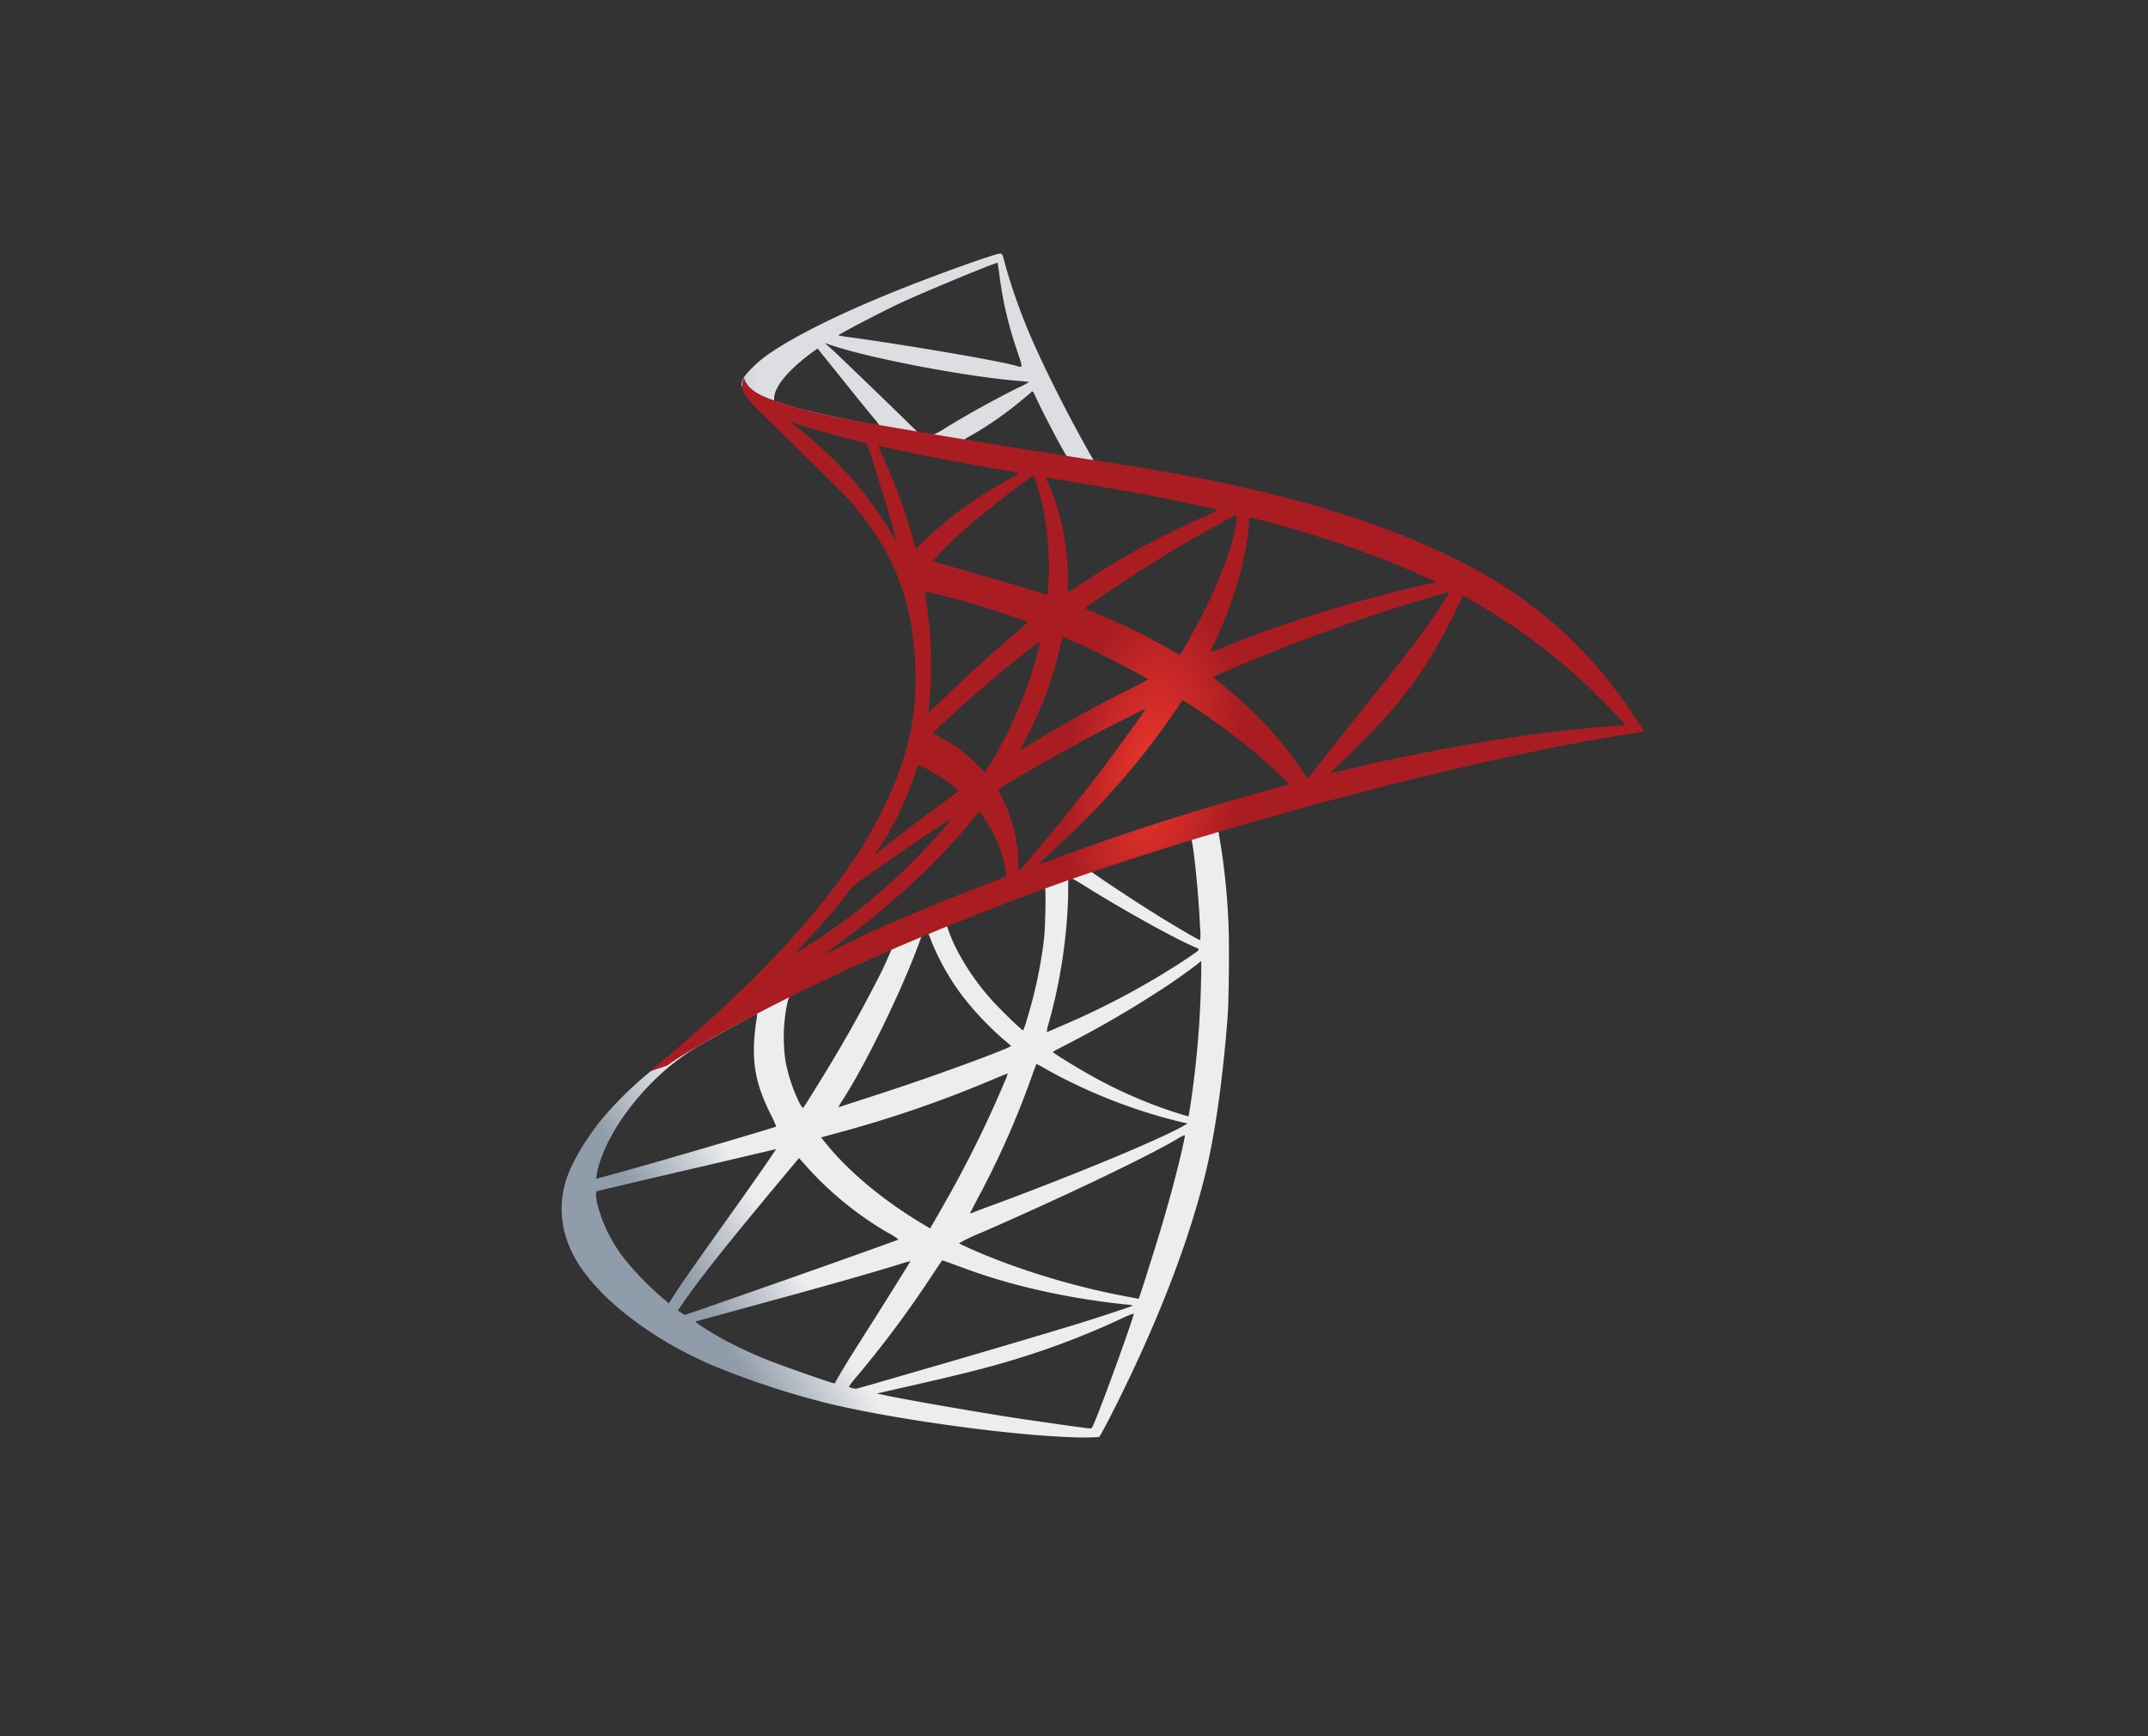 <svg
   id="Layer_1"
   data-name="Layer 1"
   xmlns="http://www.w3.org/2000/svg"
   xmlns:xlink="http://www.w3.org/1999/xlink"
   viewBox="0 0 508.13 410.82"
>
   <rect x="0" y="0" width="508.13" height="410.82" fill="#333333" stroke="none"/>
   <defs>
      <style>
         .cls-1 {
            fill: url(#linear-gradient);
         }
         .cls-2 {
            fill: url(#linear-gradient-2);
         }
         .cls-3 {
            fill: url(#radial-gradient);
         }
      </style>
      <linearGradient
         id="linear-gradient"
         x1="-10326.4"
         y1="-8442.14"
         x2="-10155.5"
         y2="-8543.12"
         gradientTransform="translate(1451.21 1254.9) scale(0.12)"
         gradientUnits="userSpaceOnUse"
      >
         <stop offset="0" stop-color="#909ca9" />
         <stop offset="1" stop-color="#ededee" />
      </linearGradient>
      <linearGradient
         id="linear-gradient-2"
         x1="-10322.56"
         y1="-10345.3"
         x2="-10185.06"
         y2="-10345.3"
         gradientTransform="translate(1451.21 1254.9) scale(0.12)"
         gradientUnits="userSpaceOnUse"
      >
         <stop offset="0" stop-color="#939fab" />
         <stop offset="1" stop-color="#dcdee1" />
      </linearGradient>
      <radialGradient
         id="radial-gradient"
         cx="-3411.78"
         cy="-6056.26"
         r="182.56"
         gradientTransform="matrix(-0.11, -0.02, 0.03, -0.23, 128.7, -1338.2)"
         gradientUnits="userSpaceOnUse"
      >
         <stop offset="0" stop-color="#ee352c" />
         <stop offset="1" stop-color="#a91d22" />
      </radialGradient>
   </defs>
   <title>sql-server</title>
   <g transform="translate(-50,60)">
        <path
            class="cls-1"
            d="M344.5,130.81l-56.12,18.32-48.82,21.55-13.66,3.61c-3.47,3.31-7.12,6.66-11.07,10.05-4.32,3.73-8.35,7.13-11.45,9.59a85.76,85.76,0,0,0-11.11,11c-3.86,4.84-6.91,10-8.23,13.92-2.33,7.12-1.19,14.33,3.31,21,5.77,8.48,17.26,17.14,30.67,23a195.68,195.68,0,0,0,27,9c14.38,3.64,42.2,7.59,57.52,8.18a64.49,64.49,0,0,0,7.42,0c.34-.21,2.71-4.75,5.47-10.39,9.42-19.21,16.2-37.24,19.89-52.64,2.21-9.33,3.95-21.75,5.09-36.47.3-4.12.43-17.9.17-22.57a158.16,158.16,0,0,0-2.12-19.89,4.75,4.75,0,0,1-.13-1.74c.17-.13.68-.3,7.6-2.29l-1.4-3.31Zm-12.81,7.51c.51,0,1.86,13,2.2,21.25a10.83,10.83,0,0,1,0,2.88c-.34,0-7.17-4-12-7.08-4.25-2.67-12.3-8-13.58-9-.42-.3-.38-.34,3.1-1.53C317.22,142.81,331.22,138.32,331.69,138.32Zm-28.59,9.42c.38,0,1.36.55,3.69,2,8.74,5.47,20.61,12.09,25.7,14.29,1.57.68,1.74.43-1.86,2.89a185.13,185.13,0,0,1-29.14,15.65c-2.08.93-3.82,1.65-3.86,1.65a10.57,10.57,0,0,1,.51-2.33,125.38,125.38,0,0,0,4.54-29.82c0-4.24,0-4.24.42-4.37-.08.05,0,.05,0,.05ZM297.2,150c.26.26.09,9.76-.25,12.35a107.7,107.7,0,0,1-3.9,18.45,27.48,27.48,0,0,1-1,3c-.17.21-6-5.48-7.89-7.68a57.51,57.51,0,0,1-7.8-11.37,36.11,36.11,0,0,1-2.38-5.77c.68-.46,23-9.12,23.2-9Zm-27.74,10.9a.14.14,0,0,1,.13.05,7.64,7.64,0,0,1,.64,1.52,57.53,57.53,0,0,0,7,12.6,71.21,71.21,0,0,0,9.8,10.56c1,.85,1.95,1.66,2.07,1.78s.34.22-6.57,2.85c-8,3-16.75,6.1-26.76,9.33-2.39.77-4.78,1.54-7.17,2.33-.38.13-.26-.09.85-1.82,5-7.77,12.51-23,16.75-33.77.72-1.86,1.44-3.73,1.57-4.15a1.54,1.54,0,0,1,.93-1.11,4.81,4.81,0,0,1,.72-.17ZM261,164.4a91.69,91.69,0,0,1-4.15,8.78c-4.12,8-8.62,15.91-14.64,25.5-1,1.65-2,3.18-2.12,3.35s-.3.21-1-1.11a38.72,38.72,0,0,1-3.27-9.84,39.54,39.54,0,0,1,.21-12.64c.55-2.63.51-2.58,1.78-3.22,5.43-2.76,23-11,23.16-10.82Zm73.17,3v1.78a231.58,231.58,0,0,1-2.5,31.9c-.26,1.66-.47,3-.51,3.06s-1.23-.34-2.68-.77A109.72,109.72,0,0,1,309,195c-4.11-2.25-10.09-5.94-9.92-6.11s1.82-1,3.9-2.08a249.32,249.32,0,0,0,23.2-13.62c2.59-1.73,6.49-4.53,7.34-5.3l.68-.51ZM229,179.93c.17,0,.13.34-.13,1.86-.17,1.11-.38,3.14-.46,4.54-.35,6.2.67,10.78,3.73,17a33.57,33.57,0,0,1,1.48,3.23c-.3.25-28.37,8.48-37.2,10.9l-5.09,1.4c-.29.08-.34,0-.21-.68,1-6.24,5.73-14.38,12.34-21.25a55.2,55.2,0,0,1,14-10.69c4.33-2.46,11-6.15,11.49-6.32,0,0,0,0,.09,0Zm66.17,11.83a17.7,17.7,0,0,1,2.29,1.23,127.49,127.49,0,0,0,32.49,12.64l1,.21-1.36.77c-5.64,3.14-24.17,10.86-43.13,17.94-2.76,1-5.47,2-6,2.25a2.79,2.79,0,0,1-1,.29s.77-1.52,1.74-3.35a208.67,208.67,0,0,0,13.36-30.41c.34-.8.55-1.53.6-1.57ZM288.38,194a11,11,0,0,1-.72,1.95,267.9,267.9,0,0,1-14.72,29.65c-1.57,2.8-2.88,5.05-2.92,5.05s-1.32-.77-2.85-1.7c-9-5.52-17-12.3-22.18-18.88l-.76-.93,3.86-1.06a279,279,0,0,0,37.24-12.85C287,194.52,288.34,194,288.38,194Zm41.91,14.63h0c0,1-2.12,9.71-3.9,16-1.49,5.31-2.76,9.46-5.09,16.8-1,3.22-1.91,5.9-1.95,5.9a3.32,3.32,0,0,1-.56-.13,177.31,177.31,0,0,1-34.48-9.71c-3-1.19-7.21-3.1-7.46-3.31a47.42,47.42,0,0,1,5.68-2.68c19.3-8.44,39.32-18,46.19-22.14a5.65,5.65,0,0,1,1.57-.76Zm-96.75,3.31c.08.08-5.3,7.85-12.85,18.41-2.63,3.69-5.69,8-6.83,9.63S211,244.1,210,245.63l-1.78,2.76-1.91-1.62a70.43,70.43,0,0,1-7.89-8.05,34.77,34.77,0,0,1-7.08-13.7c-.47-2-.47-3.06-.05-3.18.64-.17,12-2.85,22.57-5.31,5.89-1.35,12.72-3,15.18-3.56s4.46-1.06,4.5-1.06ZM239,214l1.36,1.52a79.45,79.45,0,0,0,19.89,16.29,11.09,11.09,0,0,1,2.29,1.49c-.3.21-26.21,9.41-38.22,13.57-6.74,2.37-12.3,4.28-12.34,4.28a7.42,7.42,0,0,1-.85-.55l-.76-.55,1.23-1.78c4-5.77,9-12.09,19.89-25.24l7.51-9Zm33.85,24.22c0-.05,1.9.63,4.19,1.48a137,137,0,0,0,15.74,4.88,175,175,0,0,0,23.8,4.11c.93.09,1.44.17,1.27.3s-6.53,2.25-11.11,3.69c-7.3,2.29-29.57,8.87-47.72,14.08-3.35,1-6.24,1.78-6.41,1.83a3.4,3.4,0,0,1-1.82-.47,31.38,31.38,0,0,1,2.25-2.84,252.31,252.31,0,0,0,17.22-23.16c1.4-2.12,2.59-3.86,2.59-3.9Zm-7.47.21s-3,4.88-8.23,13.19c-2.25,3.52-4.75,7.51-5.64,8.91s-2.12,3.48-2.84,4.66l-1.23,2.17-.64-.17c-1.52-.43-12.26-4.2-15.1-5.35a102.55,102.55,0,0,1-9.88-4.54c-3.39-1.82-7.63-4.54-7.3-4.62.09,0,5.9-1.61,12.9-3.52,18.58-5.05,28.88-8,35.63-10.09a16.59,16.59,0,0,1,2.33-.64Zm52.81,12.38h0c.17.43-6.7,19.52-9.2,25.54-.56,1.36-.77,1.69-1.06,1.65-.73,0-10.69-1.44-16.76-2.33-10.56-1.61-28.29-4.71-32.74-5.73l-1-.21,6.32-1.44c13.57-3.06,20.1-4.71,26.72-6.75a187.87,187.87,0,0,0,25-9.62,21.25,21.25,0,0,1,2.72-1.11Z"
        />
        <path
            class="cls-2"
            d="M286.64,0c-.93-.12-16,5.3-25.7,9.25-13.11,5.34-23.29,10.43-29.56,14.84-2.34,1.66-5.26,4.59-5.73,5.73a3.92,3.92,0,0,0-.25,1.44l5.68,5.39L244.61,41l32.19,5.76,36.82,6.32.38-3.18c-.13,0-.21,0-.34,0l-4.83-.76-1-1.74c-5-8.82-10.52-19.77-13.74-27.15A139.4,139.4,0,0,1,287.92,3.1c-.73-2.89-.81-3.05-1.28-3.1ZM286,2.17H286s.21,1.23.38,2.63a89.15,89.15,0,0,0,4.11,17.85c1.57,4.67,1.57,4.41-.25,3.86C285.92,25.32,266.54,22,252.5,20c-2.25-.29-4.16-.59-4.16-.63-.17-.17,10.14-5.56,14.68-7.68C268.83,9,284.78,2.38,286,2.17Zm-40.88,19,1.65.55c9,3.05,31.6,7.38,44.07,8.4,1.4.12,2.59.25,2.63.25a20.4,20.4,0,0,1-2.67,1.4c-6,3-12.64,6.7-17.22,9.55a18.07,18.07,0,0,1-2.76,1.52c-.17,0-1.06-.17-2-.29l-1.7-.26-4.24-4.16c-7.47-7.25-13.32-12.85-15.57-15Zm-1.7,1.31,6,7.47c3.27,4.11,6.57,8.14,7.3,9a13.08,13.08,0,0,1,1.27,1.66c-.17.12-8.65-1.53-13.15-2.55s-6.53-1.57-9.37-2.46l-2.34-.76v-.6c.05-2.84,3.65-7.08,9.76-11.41l.55-.38Zm50.81,10.18c.17,0,.38.38.89,1.53,1.45,3.18,5.94,11.75,7,13.4.34.55.94.6-5-.38-14.38-2.33-19-3.1-19-3.18a4.47,4.47,0,0,1,1-.64,83.23,83.23,0,0,0,12.94-9c1-.8,1.86-1.57,2-1.69s.13-.13.17-.09Z"
        />
        <path
            class="cls-3"
            d="M226,29.23a4.2,4.2,0,0,0,0,3.69c.56,1.35,2.17,3,4,4.71,0,0,18.88,18.4,21.17,21,10.43,12,15,23.93,15.39,40.3.26,10.52-1.74,19.76-6.7,30.49-8.82,19.26-27.44,40.51-56.16,64.09l4.2-1.4c2.72-2,6.41-4.19,15.06-8.95,20-10.94,42.46-21,70-31.34,39.7-14.93,105-32.41,142.13-38.09l3.86-.59-.59-.94a132.23,132.23,0,0,0-8.53-12,101.83,101.83,0,0,0-30.11-25.07C383,65.87,361.5,58.62,334.28,53.23c-5.14-1-16.42-3-25.58-4.36-19.43-3-32-5.09-45.81-7.47-5-.85-12.39-2.12-17.31-3.18a110.31,110.31,0,0,1-11.23-3c-3.06-1.19-7.47-2.38-8.4-6Zm10.94,10.6a11.8,11.8,0,0,1,1.61.51c1.61.55,3.69,1.19,6.15,1.87q2.79.76,5.6,1.48c2.55.64,4.67,1.23,4.71,1.23.3.3,4.58,14,6,19.26.55,2,1,3.69.94,3.69a8.58,8.58,0,0,1-1.07-1.66c-5-8.74-12.8-17.6-21.88-24.73a17.46,17.46,0,0,1-2.08-1.65Zm20.87,5.77a17.49,17.49,0,0,1,2.29.38c7.21,1.61,20.15,4.07,28.42,5.47A10.51,10.51,0,0,1,291,52a3.92,3.92,0,0,1-1.15.72c-1.4.73-7,4.08-8.9,5.35a81.9,81.9,0,0,0-12,9.58c-1.23,1.23-2.29,2.25-2.29,2.25s-.25-.72-.46-1.61a137.12,137.12,0,0,0-7.6-20.78,19.77,19.77,0,0,1-.84-1.95c0,.08,0,0,0,0Zm36.73,7c.25.08.68,1.52,1.53,4.71a69.19,69.19,0,0,1,2,19.42c-.08,1.78-.17,3.44-.25,3.65l-.13.42-2.2-.72c-4.54-1.44-11.92-3.6-18.24-5.38-3.61-1-6.53-1.87-6.53-2a101.94,101.94,0,0,1,7.5-7.5c4.29-3.78,15.91-12.77,16.29-12.64Zm2.93.42c.12-.13,17.56,2.89,25.49,4.41,5.89,1.15,14.46,2.93,15,3.14.26.09-.64.6-3.48,1.87a184.15,184.15,0,0,0-27.78,15.1c-2.16,1.44-4,2.63-4,2.63a24.52,24.52,0,0,1-.08-2.72,59.39,59.39,0,0,0-4.58-23.07A5.9,5.9,0,0,1,297.42,53Zm45.08,8.91a31.47,31.47,0,0,1-.93,5.6C340,73.85,335.93,83.22,330.88,92a27.12,27.12,0,0,1-1.78,2.89,19,19,0,0,1-2.54-1.36,137.88,137.88,0,0,0-16.63-8.14c-1.7-.72-3.18-1.32-3.22-1.4-.3-.26,13.36-9.29,20.57-13.62,5.72-3.48,15.05-8.65,15.22-8.48Zm3.23.51c.38,0,8.1,2.12,12.13,3.31a248.52,248.52,0,0,1,28.88,10.56l3.1,1.4-2.16.51a316.14,316.14,0,0,0-48.91,15.14c-1.23.51-2.33.93-2.42.93a11.51,11.51,0,0,1,.89-2.16c4.54-9.63,7.47-19.68,8.19-28.25,0-.81.17-1.44.3-1.44ZM268.87,80.08c.13-.12,6,1.28,9.21,2.17,4.83,1.35,15.09,4.79,15.09,5,0,0-1.14,1-2.5,2.21-5.55,4.62-10.9,9.5-17.3,15.69-1.91,1.83-3.52,3.31-3.61,3.31s-.12-.25-.08-.59a95.8,95.8,0,0,0-.6-25.58C269,81.14,268.83,80.12,268.87,80.08Zm123.9.13c.08.08-2.72,4.5-4.5,7-2.54,3.65-6.28,8.48-14.72,19.09-4.45,5.59-9.46,11.91-11.11,14s-3.1,3.91-3.14,3.91a16.32,16.32,0,0,1-1.19-1.7,87.42,87.42,0,0,0-17.18-19c-1.27-1.06-2.67-2.21-3.13-2.54a4.23,4.23,0,0,1-.85-.73c0-.12,7.21-3.22,12.68-5.42,9.59-3.91,22.65-8.57,32.45-11.58,5.13-1.62,10.6-3.19,10.69-3.1Zm3.26.85a9.51,9.51,0,0,1,2.42,1.19,143.51,143.51,0,0,1,28.38,21.29c2.24,2.2,7.8,8,7.71,8s-2,.17-4.24.34c-17.85,1.36-40.71,5.14-62.69,10.44-1.48.34-2.8.63-2.88.63s1.57-1.65,3.65-3.64C381.27,106.89,387.17,99,394.12,85c1-2.07,1.83-3.85,1.91-4Zm-94.46,9.67c.6.13,6.11,2.71,10.27,4.79,3.82,1.91,9.54,5,9.84,5.22,0,0-2,1.1-4.5,2.33-8,4-14.8,7.76-21.93,12.09-2,1.23-3.73,2.25-3.77,2.25s-.13-.17,1-2.25a88.92,88.92,0,0,0,8.61-23.37c.17-.64.34-1.06.46-1.06Zm-5.51,1a81.3,81.3,0,0,1-2.21,8.18,104.43,104.43,0,0,1-7.5,17.22c-.68,1.19-1.7,2.93-2.25,3.91L283,122.75l-2.38-2.29a31.11,31.11,0,0,0-7.89-5.81,10.78,10.78,0,0,1-2-1.19c0-.34,7.25-6.91,12.81-11.66,4-3.44,12.38-10.18,12.51-10Zm33.72,13.87,2.08,1.35a160.2,160.2,0,0,1,14.63,10.82c2.42,2,7.08,6.19,8,7.21l.51.55-3.44,1c-19.43,5.38-34.44,10.18-52,16.62-1.95.72-3.6,1.32-3.73,1.32s-.47.21,3.9-3.82a185.87,185.87,0,0,0,28.5-32.74l1.49-2.29Zm-8.87,2.2c.09.09-5.72,8.27-9.2,12.9-4.16,5.51-11.54,14.76-16.63,20.78-2.12,2.5-3.94,4.58-4,4.62s-.17-.59-.17-1.57a35.58,35.58,0,0,0-3.6-15.27c-1-2-1.15-2.41-.93-2.63.8-.72,13.15-7.76,20.95-12,5.26-2.8,13.49-7,13.61-6.87ZM267.3,121a19.56,19.56,0,0,1,2.21,1.1A47.12,47.12,0,0,1,276.8,127a12.23,12.23,0,0,1-2.46,2c-4,2.88-10.13,7.51-13.7,10.35-3.73,3-3.86,3.05-3.43,2.42a72.78,72.78,0,0,0,9.24-18.67,7.29,7.29,0,0,1,.85-2.16Zm14.3,11.2c.21,0,.46.34,1.61,2A30.67,30.67,0,0,1,288,146.55l.08.85-5.81,2.24c-10.39,4-20,8-26.47,11-1.82.85-5,2.37-7.08,3.39s-3.77,1.87-3.77,1.83,1.31-1,2.92-2.21c12.69-9.2,23.67-19.3,31.9-29.39.89-1.06,1.7-2,1.78-2.08ZM275,133.78c.17.17-4.66,5.64-8,9A140.64,140.64,0,0,1,240.71,164l-2.55,1.61c-.29.17.09-.25,4.5-5,2.8-3,4.92-5.56,7.34-8.7a14.39,14.39,0,0,1,4.24-4C260.47,143.37,274.85,133.61,275,133.78Z"
        />
    </g>
</svg>
